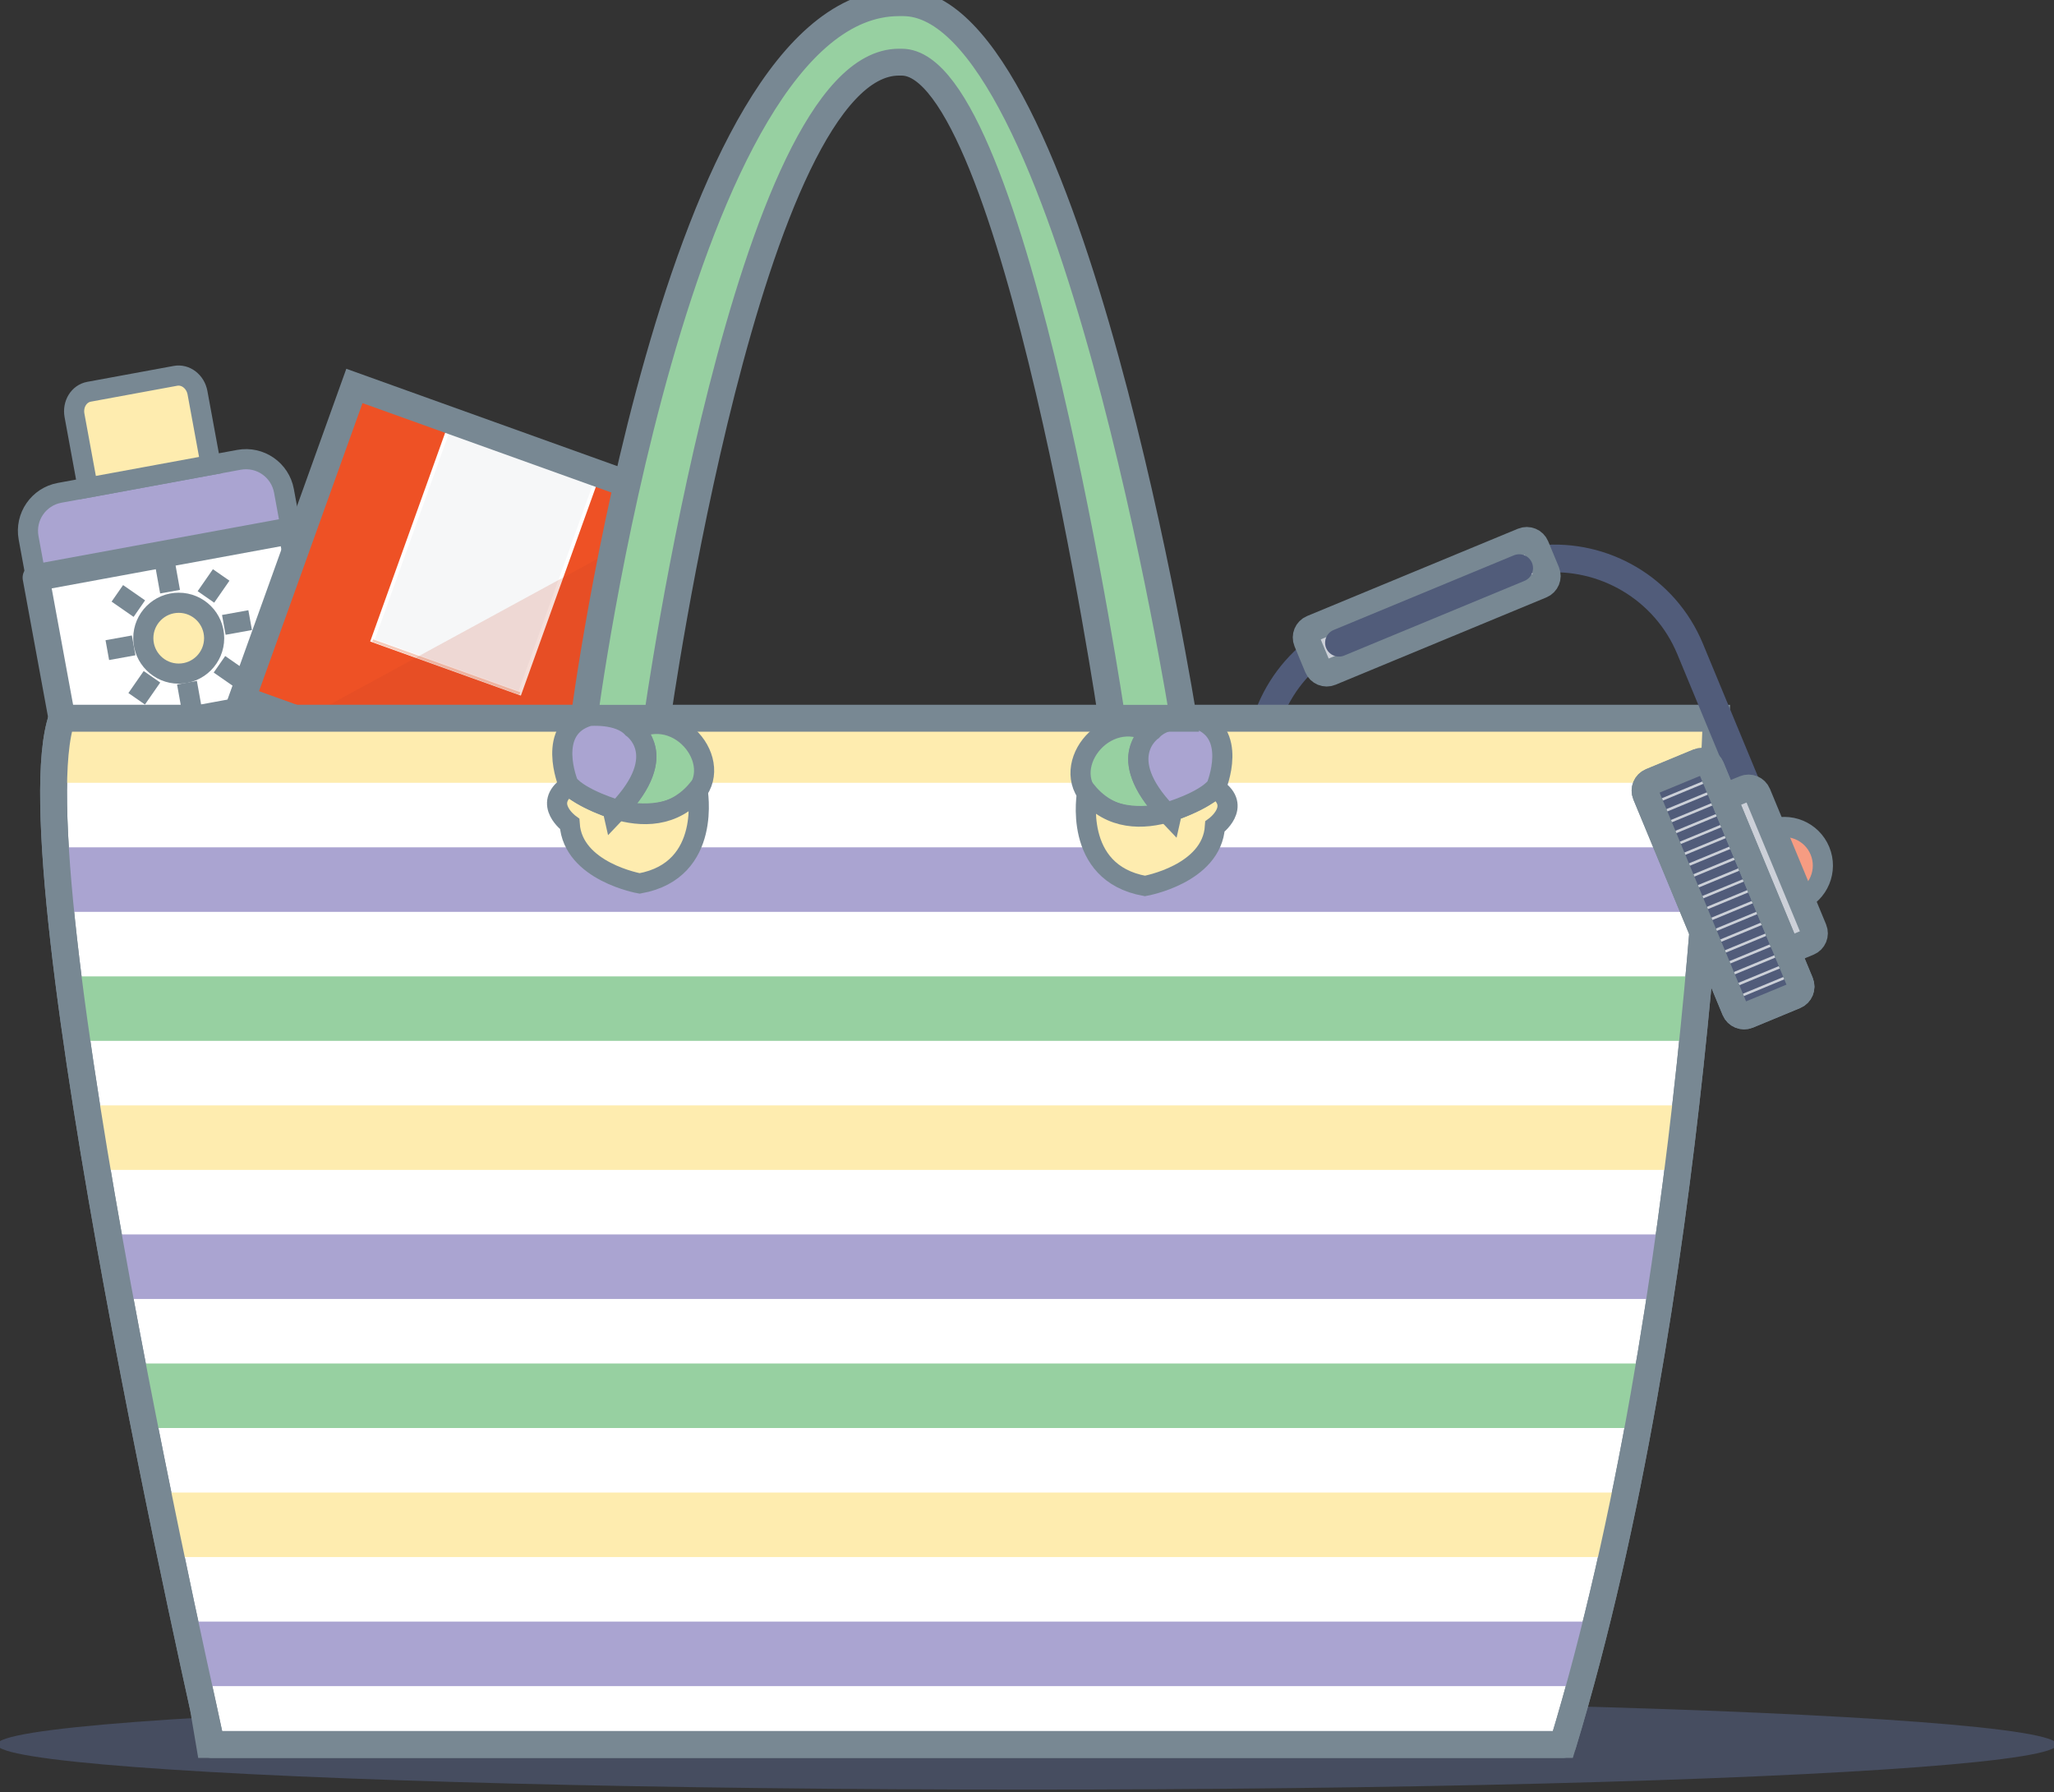 <?xml version="1.0" encoding="utf-8"?>
<!-- Generator: Adobe Illustrator 15.1.0, SVG Export Plug-In . SVG Version: 6.00 Build 0)  -->
<!DOCTYPE svg PUBLIC "-//W3C//DTD SVG 1.1//EN" "http://www.w3.org/Graphics/SVG/1.1/DTD/svg11.dtd">
<svg version="1.1" id="Capa_1" xmlns="http://www.w3.org/2000/svg" xmlns:xlink="http://www.w3.org/1999/xlink" x="0px" y="0px"
	 width="306px" height="267px" viewBox="0 0 306 267" enable-background="new 0 0 306 267" xml:space="preserve">
<rect x="0" y="0" width="306" height="267" fill="#333333" stroke="none"/>
<g>
	<ellipse opacity="0.63" fill="#515C7A" cx="153" cy="259.88" rx="153.44" ry="6.718"/>
	<g>
		<path fill="#F69C82" d="M199.832,150.055c-2.931,1.215-4.328,4.578-3.114,7.513c1.217,2.935,4.586,4.326,7.516,3.113"/>
		<path fill="none" stroke="#515C7A" stroke-width="4.121" stroke-linecap="round" stroke-miterlimit="10" d="M195.483,97.402
			c-7.184,5.949-9.996,16.106-6.236,25.181l8.748,21.118"/>
		<path fill="#CCD0D8" d="M213.077,169.255c0.308,0.739,1.16,1.097,1.904,0.788l7.018-2.91c0.742-0.306,1.099-1.162,0.791-1.9
			l-13.301-32.102c-0.307-0.744-1.163-1.096-1.903-0.787l-7.019,2.906c-0.744,0.307-1.096,1.16-0.79,1.902L213.077,169.255z"/>
		<g>
			
				<line fill="none" stroke="#515C7A" stroke-width="1.374" stroke-miterlimit="10" x1="222.619" y1="164.53" x2="212.909" y2="168.554"/>
			
				<line fill="none" stroke="#515C7A" stroke-width="1.374" stroke-miterlimit="10" x1="221.739" y1="163" x2="212.033" y2="167.022"/>
			
				<line fill="none" stroke="#515C7A" stroke-width="1.374" stroke-miterlimit="10" x1="221.069" y1="161.38" x2="211.361" y2="165.405"/>
			
				<line fill="none" stroke="#515C7A" stroke-width="1.374" stroke-miterlimit="10" x1="220.398" y1="159.762" x2="210.691" y2="163.786"/>
			
				<line fill="none" stroke="#515C7A" stroke-width="1.374" stroke-miterlimit="10" x1="219.729" y1="158.145" x2="210.021" y2="162.167"/>
			
				<line fill="none" stroke="#515C7A" stroke-width="1.374" stroke-miterlimit="10" x1="219.06" y1="156.528" x2="209.353" y2="160.548"/>
			
				<line fill="none" stroke="#515C7A" stroke-width="1.374" stroke-miterlimit="10" x1="218.39" y1="154.909" x2="208.681" y2="158.93"/>
			
				<line fill="none" stroke="#515C7A" stroke-width="1.374" stroke-miterlimit="10" x1="217.718" y1="153.288" x2="208.009" y2="157.31"/>
			
				<line fill="none" stroke="#515C7A" stroke-width="1.374" stroke-miterlimit="10" x1="217.046" y1="151.669" x2="207.339" y2="155.692"/>
			
				<line fill="none" stroke="#515C7A" stroke-width="1.374" stroke-miterlimit="10" x1="216.377" y1="150.055" x2="206.669" y2="154.075"/>
			
				<line fill="none" stroke="#515C7A" stroke-width="1.374" stroke-miterlimit="10" x1="215.708" y1="148.437" x2="205.998" y2="152.458"/>
			
				<line fill="none" stroke="#515C7A" stroke-width="1.374" stroke-miterlimit="10" x1="215.036" y1="146.817" x2="205.328" y2="150.838"/>
			
				<line fill="none" stroke="#515C7A" stroke-width="1.374" stroke-miterlimit="10" x1="214.366" y1="145.2" x2="204.657" y2="149.22"/>
			
				<line fill="none" stroke="#515C7A" stroke-width="1.374" stroke-miterlimit="10" x1="213.694" y1="143.579" x2="203.987" y2="147.602"/>
			
				<line fill="none" stroke="#515C7A" stroke-width="1.374" stroke-miterlimit="10" x1="213.024" y1="141.962" x2="203.317" y2="145.985"/>
			
				<line fill="none" stroke="#515C7A" stroke-width="1.374" stroke-miterlimit="10" x1="212.356" y1="140.345" x2="202.648" y2="144.368"/>
			
				<line fill="none" stroke="#515C7A" stroke-width="1.374" stroke-miterlimit="10" x1="211.693" y1="138.724" x2="201.985" y2="142.747"/>
			
				<line fill="none" stroke="#515C7A" stroke-width="1.374" stroke-miterlimit="10" x1="211.026" y1="137.108" x2="201.315" y2="141.133"/>
			
				<line fill="none" stroke="#515C7A" stroke-width="1.374" stroke-miterlimit="10" x1="210.354" y1="135.49" x2="200.644" y2="139.51"/>
			
				<line fill="none" stroke="#515C7A" stroke-width="1.374" stroke-miterlimit="10" x1="209.685" y1="133.872" x2="199.974" y2="137.892"/>
		</g>
		<path fill="#CCD0D8" d="M206.046,165.056c0.307,0.741,1.158,1.091,1.9,0.783l1.826-0.755c0.746-0.312,1.098-1.158,0.79-1.903
			l-8.364-20.188c-0.307-0.742-1.158-1.099-1.904-0.788l-1.826,0.755c-0.742,0.309-1.094,1.162-0.787,1.903L206.046,165.056z"/>
		<path opacity="0.35" fill="#FFFFFF" d="M209.429,133.006c-0.307-0.744-1.359-0.828-2.102-0.521l-6.95,2.861
			c-0.743,0.307-0.95,0.982-0.646,1.726l2.154,5.452c-0.389-0.257-1.199-0.6-1.664-0.408l-1.826,0.756
			c-0.741,0.311-1.094,1.162-0.788,1.904l2.177,5.257c-2.959,1.347-4.252,4.65-3.093,7.448c1.159,2.801,4.277,4.376,7.542,3.2
			l1.74,4.284"/>
	</g>
	<g>
		<path fill="#AAA4D1" stroke="#788893" stroke-width="3" stroke-miterlimit="10" d="M11.62,120.111
			c0.576,3.125,3.571,5.194,6.691,4.618l26.746-4.92c3.119-0.576,5.184-3.574,4.606-6.699l-7.36-39.99
			c-0.574-3.128-3.57-5.195-6.691-4.622L8.869,73.42c-3.12,0.575-5.185,3.574-4.61,6.698L11.62,120.111z"/>
		<path fill="#FEECAF" stroke="#788893" stroke-width="3" stroke-miterlimit="10" d="M31.402,69.274L29.422,58.51
			c-0.307-1.67-1.774-2.798-3.278-2.521L13.263,58.36c-1.505,0.277-2.472,1.854-2.165,3.521l1.98,10.765L31.402,69.274z"/>
		<g>
			
				<rect x="7.337" y="82.393" transform="matrix(-0.984 0.181 -0.181 -0.984 70.096 183.408)" fill="#FFFFFF" stroke="#788893" stroke-width="4" stroke-linejoin="round" stroke-miterlimit="10" width="38.684" height="25.018"/>
		</g>
		<g>
			<circle fill="#FEECAF" stroke="#788893" stroke-width="3" stroke-miterlimit="10" cx="26.626" cy="95.071" r="5.277"/>
			
				<line fill="#FEECAF" stroke="#788893" stroke-width="3" stroke-miterlimit="10" x1="17.481" y1="88.391" x2="20.759" y2="90.667"/>
			
				<line fill="#FEECAF" stroke="#788893" stroke-width="3" stroke-miterlimit="10" x1="32.693" y1="98.959" x2="35.969" y2="101.238"/>
			
				<line fill="#FEECAF" stroke="#788893" stroke-width="3" stroke-miterlimit="10" x1="15.988" y1="96.849" x2="19.911" y2="96.141"/>
			
				<line fill="#FEECAF" stroke="#788893" stroke-width="3" stroke-miterlimit="10" x1="24.629" y1="84.216" x2="25.335" y2="88.14"/>
			
				<line fill="#FEECAF" stroke="#788893" stroke-width="3" stroke-miterlimit="10" x1="20.362" y1="104.099" x2="22.639" y2="100.821"/>
			
				<line fill="#FEECAF" stroke="#788893" stroke-width="3" stroke-miterlimit="10" x1="30.678" y1="88.925" x2="32.952" y2="85.651"/>
			
				<line fill="#FEECAF" stroke="#788893" stroke-width="3" stroke-miterlimit="10" x1="27.854" y1="101.696" x2="28.56" y2="105.62"/>
			
				<line fill="#FEECAF" stroke="#788893" stroke-width="3" stroke-miterlimit="10" x1="33.344" y1="93.088" x2="37.267" y2="92.381"/>
		</g>
	</g>
	<g>
		<g>
			
				<rect x="44.755" y="63.205" transform="matrix(0.338 -0.941 0.941 0.338 -38.572 124.927)" fill="#EE5125" width="49.607" height="53.379"/>
			
				<rect x="54.991" y="71.362" transform="matrix(0.338 -0.941 0.941 0.338 -30.238 123.023)" fill="#F6F7F8" stroke="#FFFFFF" stroke-width="0.548" stroke-miterlimit="10" width="34.761" height="23.307"/>
			
				<line fill="none" stroke="#F5CCBC" stroke-width="0.397" stroke-miterlimit="10" x1="77.456" y1="103.315" x2="55.524" y2="95.426"/>
			
				<rect x="54.199" y="91.45" transform="matrix(0.339 -0.941 0.941 0.339 -71.863 134.045)" fill="#F79F6A" width="10.408" height="53.366"/>
			
				<rect x="44.755" y="63.205" transform="matrix(0.338 -0.941 0.941 0.338 -38.572 124.927)" fill="none" stroke="#788893" stroke-width="4" stroke-miterlimit="10" width="49.607" height="53.379"/>
			
				<rect x="54.199" y="91.45" transform="matrix(0.339 -0.941 0.941 0.339 -71.863 134.045)" fill="none" stroke="#788893" stroke-width="4" stroke-miterlimit="10" width="10.408" height="53.366"/>
		</g>
		<polyline opacity="0.17" fill="#C44227" points="32.533,114 82.858,132.098 103.068,75.586 		"/>
	</g>
	<path fill="#FFFFFF" stroke="#788893" stroke-width="4" stroke-linejoin="round" stroke-miterlimit="10" d="M9.223,107h246.459
		c0,0-2.72,86.507-22.85,152.882H31.529C31.529,259.881,1.606,128.762,9.223,107z"/>
	<g>
		<defs>
			<path id="SVGID_1_" d="M9.223,107h246.459c0,0-2.72,86.507-22.85,152.882H31.529C31.529,259.881,1.606,128.762,9.223,107z"/>
		</defs>
		<clipPath id="SVGID_2_">
			<use xlink:href="#SVGID_1_"  overflow="visible"/>
		</clipPath>
		<rect x="0.518" y="107" clip-path="url(#SVGID_2_)" fill="#FEECAF" width="266.046" height="9.612"/>
		<rect x="9.948" y="203.12" clip-path="url(#SVGID_2_)" fill="#97D0A1" width="251.719" height="9.611"/>
		<rect x="7.228" y="126.223" clip-path="url(#SVGID_2_)" fill="#AAA4D1" width="251.719" height="9.613"/>
		<rect x="5.052" y="145.448" clip-path="url(#SVGID_2_)" fill="#97D0A1" width="251.719" height="9.612"/>
		<rect x="5.052" y="164.671" clip-path="url(#SVGID_2_)" fill="#FEECAF" width="251.719" height="9.612"/>
		<rect x="11.036" y="183.895" clip-path="url(#SVGID_2_)" fill="#AAA4D1" width="251.719" height="9.612"/>
		<rect x="9.948" y="241.567" clip-path="url(#SVGID_2_)" fill="#AAA4D1" width="251.719" height="9.612"/>
		<rect x="11.762" y="222.343" clip-path="url(#SVGID_2_)" fill="#FEECAF" width="251.72" height="9.612"/>
		<use xlink:href="#SVGID_1_"  overflow="visible" fill="none" stroke="#788893" stroke-width="4" stroke-miterlimit="10"/>
	</g>
	<g>
		<path fill="#97D0A1" stroke="#788893" stroke-width="3" stroke-miterlimit="10" d="M173.782,121.063c0,0-6.186,1.858-10.582-1.551
			c-6.029-4.675,1.328-14.549,8.51-10.226C171.71,109.287,165.717,112.268,173.782,121.063z"/>
		<path fill="#FEECAF" stroke="#788893" stroke-width="3" stroke-miterlimit="10" d="M161.962,118.003c0,0-2.28,12.021,8.609,13.978
			c0,0,9.953-1.737,10.429-8.852c0,0,4.099-2.985,0.187-5.648C181.187,117.481,169.061,126.509,161.962,118.003z"/>
		<path fill="#AAA4D1" stroke="#788893" stroke-width="3" stroke-miterlimit="10" d="M181.204,117.162c0,0,3.424-8.244-3.092-10.127
			c0,0-4.441-0.435-6.447,1.771c0,0-5.858,3.941,2.117,12.258C173.782,121.063,179.415,119.444,181.204,117.162z"/>
	</g>
	<path fill="#97D0A1" stroke="#788893" stroke-width="4" stroke-miterlimit="10" d="M97.905,107c0,0,13.716-97.74,36.009-97.74
		h0.423c16.758,0,31.303,97.74,31.303,97.74h10.655c0,0-16.912-106.598-41.742-106.598h-0.627C100.897,0.402,87.024,107,87.024,107
		H97.905z"/>
	<g>
		<path fill="#97D0A1" stroke="#788893" stroke-width="3" stroke-miterlimit="10" d="M92.088,120.685c0,0,6.186,1.858,10.582-1.55
			c6.029-4.676-1.328-14.55-8.509-10.227C94.161,108.909,100.153,111.89,92.088,120.685z"/>
		<path fill="#FEECAF" stroke="#788893" stroke-width="3" stroke-miterlimit="10" d="M103.908,117.625
			c0,0,2.281,12.021-8.609,13.979c0,0-9.953-1.738-10.429-8.854c0,0-4.099-2.984-0.187-5.647
			C84.683,117.103,96.81,126.131,103.908,117.625z"/>
		<path fill="#AAA4D1" stroke="#788893" stroke-width="3" stroke-miterlimit="10" d="M84.667,116.784c0,0-3.424-8.244,3.091-10.127
			c0,0,4.442-0.435,6.447,1.77c0,0,5.859,3.942-2.117,12.259C92.088,120.685,86.456,119.066,84.667,116.784z"/>
	</g>
	<path fill="#F69C82" stroke="#788893" stroke-width="3" stroke-miterlimit="10" d="M268.013,134.257
		c2.938-1.217,4.333-4.581,3.117-7.517c-1.215-2.935-4.582-4.322-7.518-3.106"/>
	<path fill="none" stroke="#515C7A" stroke-width="4.121" stroke-linecap="round" stroke-miterlimit="10" d="M260.538,117.79
		l-8.748-21.116c-3.76-9.071-12.925-14.263-22.211-13.39"/>
	<path fill="#CCD0D8" stroke="#788893" stroke-width="4" stroke-miterlimit="10" d="M258.487,150.444
		c0.305,0.739,1.166,1.092,1.902,0.787l7.025-2.91c0.74-0.305,1.093-1.162,0.785-1.904l-13.299-32.102
		c-0.308-0.742-1.16-1.092-1.9-0.786l-7.025,2.91c-0.738,0.308-1.097,1.159-0.789,1.901L258.487,150.444z"/>
	<g>
		
			<line fill="none" stroke="#515C7A" stroke-width="1.374" stroke-miterlimit="10" x1="267.894" y1="145.773" x2="258.188" y2="149.795"/>
		
			<line fill="none" stroke="#515C7A" stroke-width="1.374" stroke-miterlimit="10" x1="267.259" y1="144.143" x2="257.543" y2="148.167"/>
		
			<line fill="none" stroke="#515C7A" stroke-width="1.374" stroke-miterlimit="10" x1="266.587" y1="142.524" x2="256.872" y2="146.549"/>
		
			<line fill="none" stroke="#515C7A" stroke-width="1.374" stroke-miterlimit="10" x1="265.917" y1="140.905" x2="256.202" y2="144.929"/>
		
			<line fill="none" stroke="#515C7A" stroke-width="1.374" stroke-miterlimit="10" x1="265.247" y1="139.286" x2="255.53" y2="143.312"/>
		
			<line fill="none" stroke="#515C7A" stroke-width="1.374" stroke-miterlimit="10" x1="264.577" y1="137.67" x2="254.861" y2="141.694"/>
		
			<line fill="none" stroke="#515C7A" stroke-width="1.374" stroke-miterlimit="10" x1="263.907" y1="136.05" x2="254.19" y2="140.074"/>
		
			<line fill="none" stroke="#515C7A" stroke-width="1.374" stroke-miterlimit="10" x1="263.235" y1="134.431" x2="253.521" y2="138.457"/>
		
			<line fill="none" stroke="#515C7A" stroke-width="1.374" stroke-miterlimit="10" x1="262.565" y1="132.812" x2="252.851" y2="136.836"/>
		
			<line fill="none" stroke="#515C7A" stroke-width="1.374" stroke-miterlimit="10" x1="261.896" y1="131.196" x2="252.181" y2="135.221"/>
		
			<line fill="none" stroke="#515C7A" stroke-width="1.374" stroke-miterlimit="10" x1="261.226" y1="129.581" x2="251.511" y2="133.602"/>
		
			<line fill="none" stroke="#515C7A" stroke-width="1.374" stroke-miterlimit="10" x1="260.554" y1="127.96" x2="250.841" y2="131.985"/>
		
			<line fill="none" stroke="#515C7A" stroke-width="1.374" stroke-miterlimit="10" x1="259.884" y1="126.34" x2="250.169" y2="130.367"/>
		
			<line fill="none" stroke="#515C7A" stroke-width="1.374" stroke-miterlimit="10" x1="259.214" y1="124.723" x2="249.499" y2="128.747"/>
		
			<line fill="none" stroke="#515C7A" stroke-width="1.374" stroke-miterlimit="10" x1="258.544" y1="123.106" x2="248.827" y2="127.13"/>
		
			<line fill="none" stroke="#515C7A" stroke-width="1.374" stroke-miterlimit="10" x1="257.874" y1="121.488" x2="248.159" y2="125.514"/>
		
			<line fill="none" stroke="#515C7A" stroke-width="1.374" stroke-miterlimit="10" x1="257.213" y1="119.866" x2="247.508" y2="123.886"/>
		
			<line fill="none" stroke="#515C7A" stroke-width="1.374" stroke-miterlimit="10" x1="256.544" y1="118.25" x2="246.839" y2="122.273"/>
		
			<line fill="none" stroke="#515C7A" stroke-width="1.374" stroke-miterlimit="10" x1="255.871" y1="116.632" x2="246.167" y2="120.653"/>
		
			<line fill="none" stroke="#515C7A" stroke-width="1.374" stroke-miterlimit="10" x1="255.202" y1="115.012" x2="245.497" y2="119.034"/>
	</g>
	<path fill="#CCD0D8" stroke="#788893" stroke-width="4" stroke-miterlimit="10" d="M265.685,140.347
		c0.309,0.742,1.158,1.093,1.898,0.785l1.826-0.757c0.748-0.309,1.1-1.154,0.791-1.898l-8.364-20.192
		c-0.308-0.74-1.159-1.098-1.903-0.788l-1.828,0.757c-0.74,0.308-1.089,1.161-0.784,1.901L265.685,140.347z"/>
	<path fill="#CCD0D8" stroke="#788893" stroke-width="4" stroke-miterlimit="10" d="M196.303,99.372
		c0.306,0.742,1.157,1.096,1.901,0.785l31.398-13.005c0.746-0.308,1.098-1.157,0.791-1.901l-1.596-3.85
		c-0.309-0.741-1.157-1.095-1.904-0.785l-31.4,13.002c-0.744,0.309-1.096,1.158-0.789,1.902L196.303,99.372z"/>
	
		<line fill="none" stroke="#515C7A" stroke-width="4.121" stroke-linecap="round" stroke-miterlimit="10" x1="226.325" y1="84.628" x2="199.472" y2="95.752"/>
	<path fill="none" stroke="#788893" stroke-width="4" stroke-miterlimit="10" d="M258.487,150.444
		c0.305,0.739,1.166,1.092,1.902,0.787l7.025-2.91c0.74-0.305,1.093-1.162,0.785-1.904l-13.299-32.102
		c-0.308-0.742-1.16-1.092-1.9-0.786l-7.025,2.91c-0.738,0.308-1.097,1.159-0.789,1.901L258.487,150.444z"/>
</g>
</svg>
